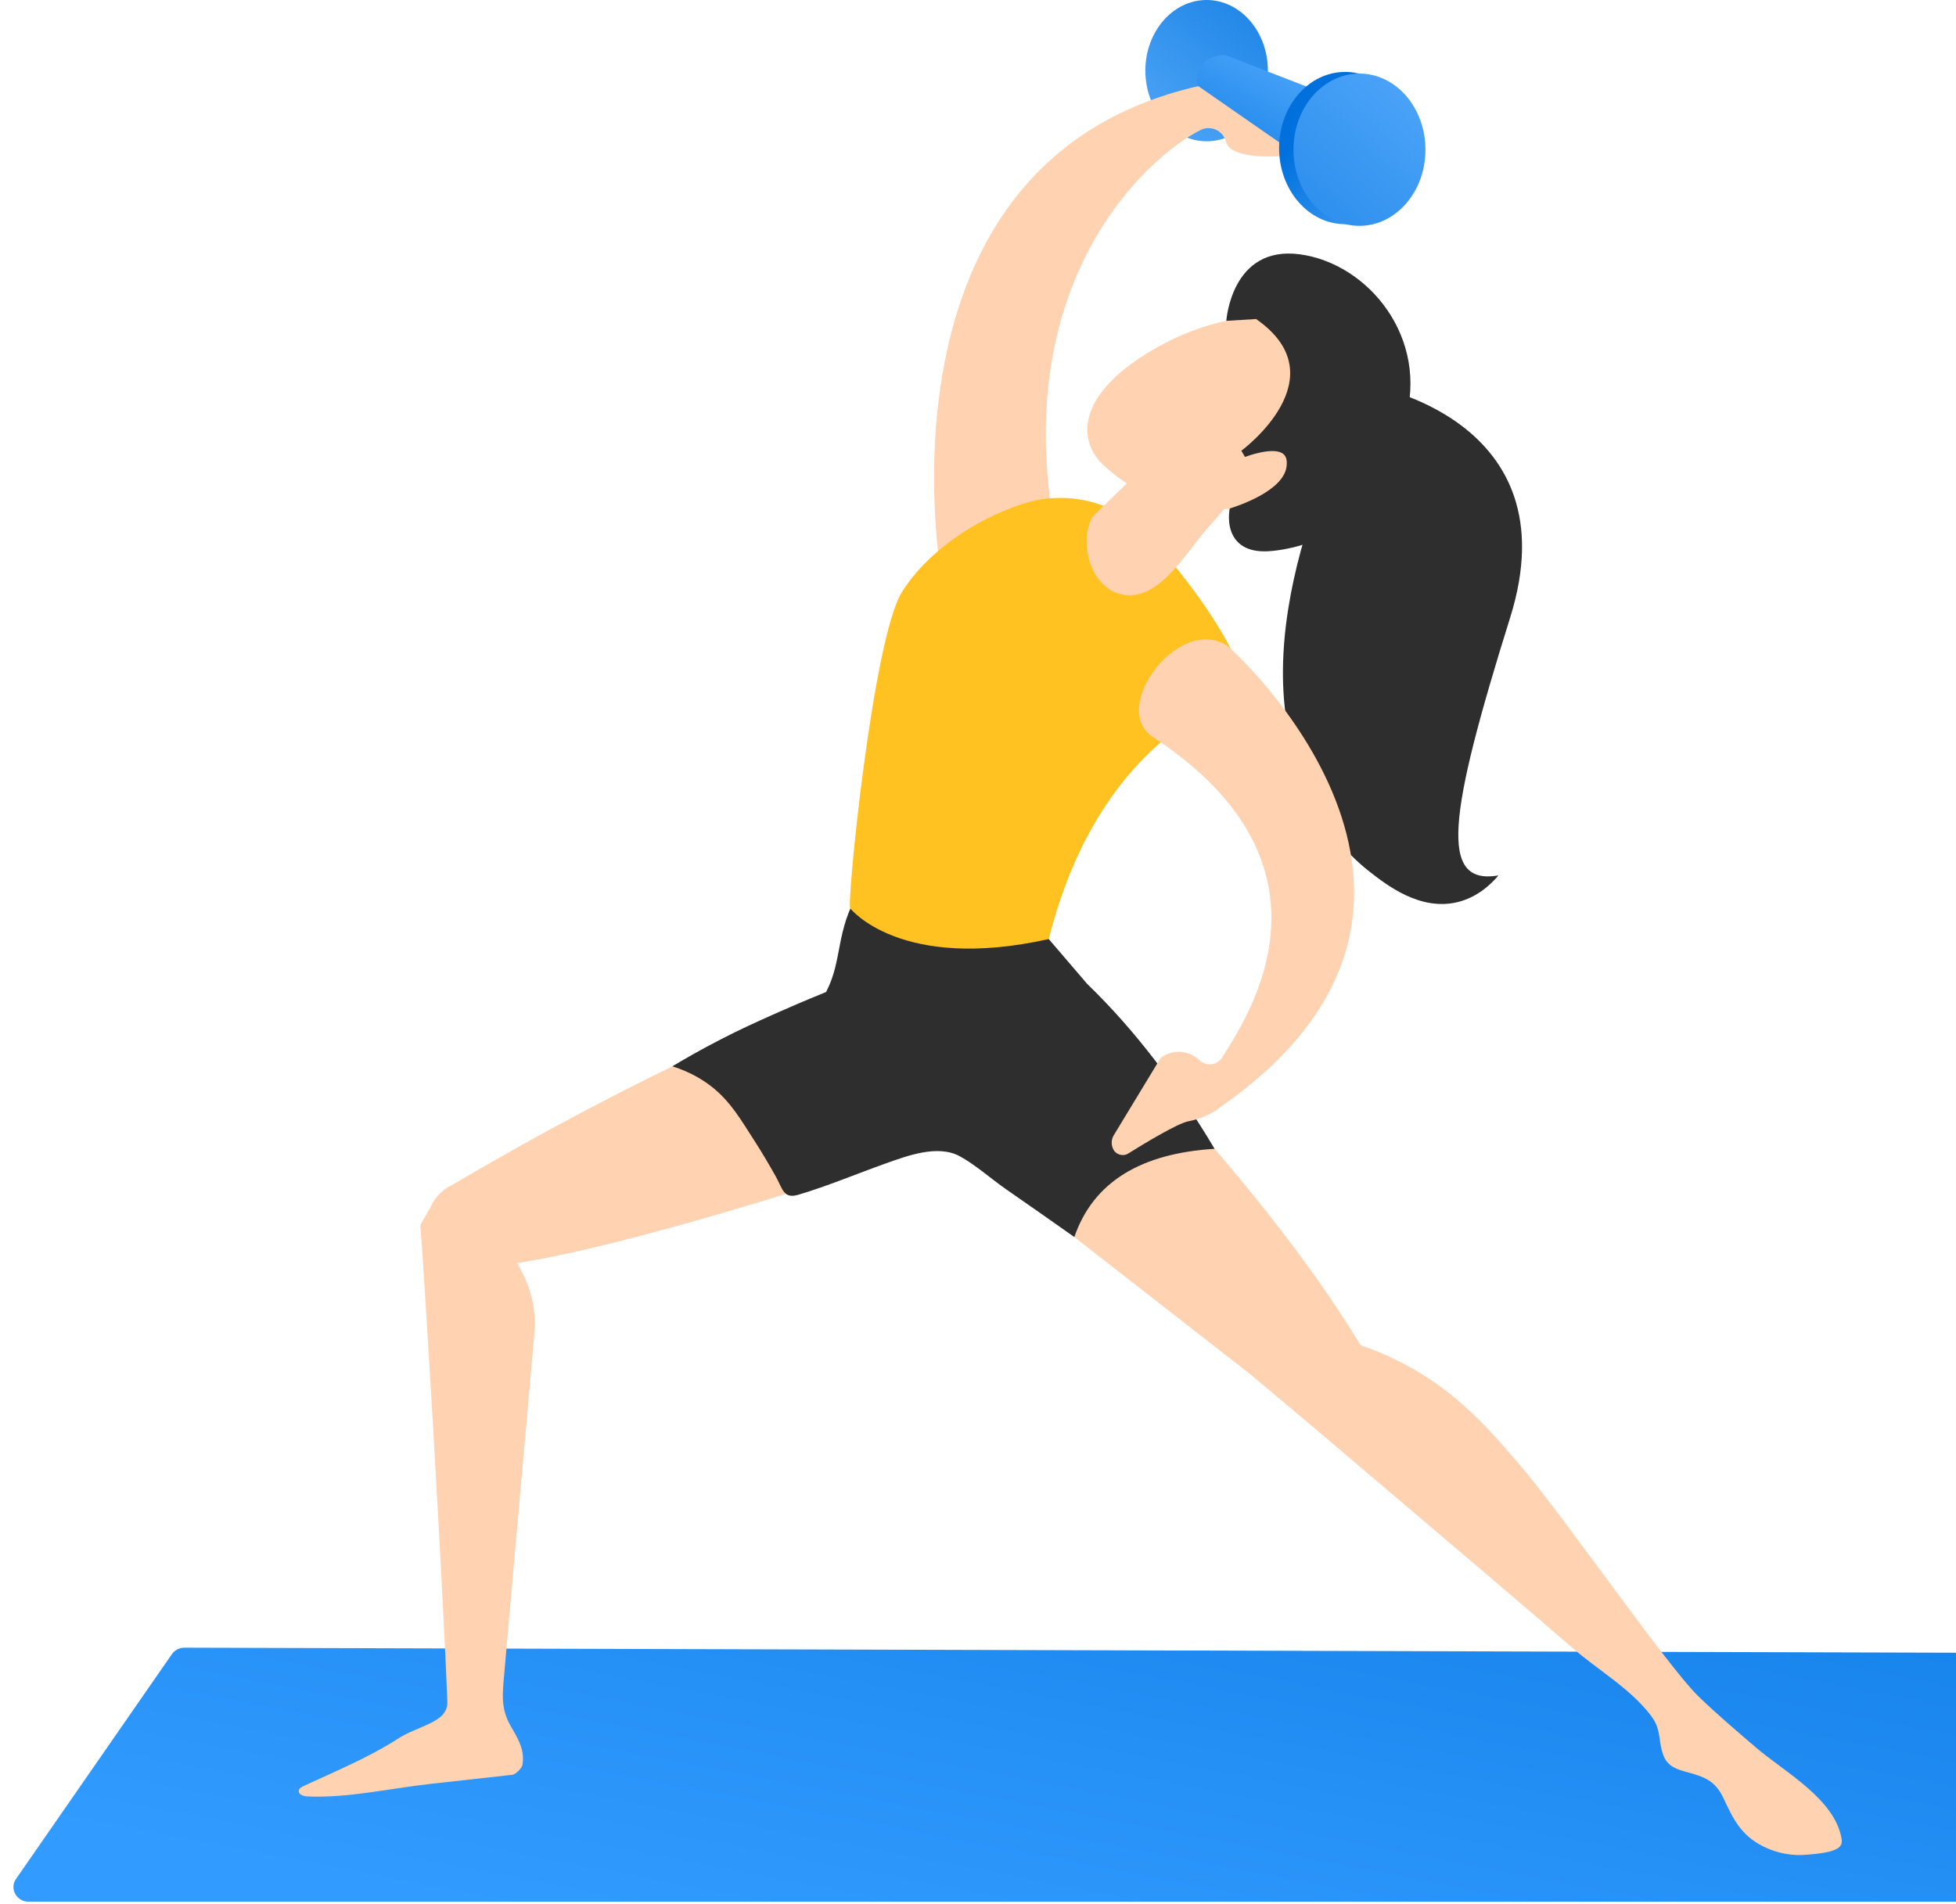 <svg width="114" height="111" viewBox="0 0 114 111" fill="none" xmlns="http://www.w3.org/2000/svg">
<path d="M122.844 110.857H1.679C0.965 110.857 0.54 110.103 0.93 109.534L10.016 96.43C10.182 96.189 10.463 96.045 10.765 96.049L114.056 96.343C114.358 96.343 114.639 96.487 114.801 96.728L123.589 109.538C123.983 110.108 123.558 110.857 122.844 110.857Z" fill="url(#paint0_linear_147_1287)"/>
<path d="M70.324 8.236C72.296 8.236 73.895 6.393 73.895 4.118C73.895 1.844 72.296 0 70.324 0C68.353 0 66.754 1.844 66.754 4.118C66.754 6.393 68.353 8.236 70.324 8.236Z" fill="url(#paint1_linear_147_1287)"/>
<path d="M54.912 33.909C54.912 33.909 49.992 7.798 71.893 4.644C71.893 4.644 72.988 4.429 74.403 4.972C75.117 5.244 77.834 5.266 79.227 5.257C79.674 5.253 80.024 5.638 79.98 6.085C79.945 6.436 79.739 6.742 79.424 6.904L75.218 9.064C74.18 9.165 71.709 9.266 71.451 8.258C71.284 7.614 70.57 7.281 69.974 7.579C66.934 9.086 58.592 16.451 61.593 31.517C61.707 32.082 62.053 30.671 61.532 30.912C59.942 31.653 57.177 34.697 54.912 33.909Z" fill="#FFD3B2"/>
<path d="M30.151 73.627C34.177 73.014 40.806 71.165 46.584 69.356C44.845 66.626 43.263 63.818 41.712 60.957C36.552 63.371 31.444 66.065 26.383 69.062C26.029 69.22 25.718 69.461 25.472 69.75C25.472 69.75 25.468 69.754 25.468 69.759C25.301 69.96 25.166 70.183 25.065 70.424C24.797 70.876 24.495 71.393 24.5 71.445C24.666 73.242 25.779 91.624 26.072 99.199C26.121 100.447 24.298 100.592 23.128 101.398C21.424 102.48 19.514 103.269 17.692 104.114C17.573 104.171 17.437 104.246 17.416 104.377C17.376 104.605 17.687 104.71 17.919 104.719C20.246 104.828 22.756 104.246 25.1 103.987C26.69 103.812 28.28 103.632 29.871 103.457C30.059 103.427 30.418 103.067 30.449 102.879C30.58 102.112 30.287 101.521 29.915 100.881C29.823 100.719 29.726 100.557 29.643 100.391C29.2 99.484 29.292 98.673 29.376 97.714C29.472 96.636 29.568 95.558 29.66 94.481C29.901 91.764 30.142 89.048 30.383 86.332C30.585 84.062 30.786 81.793 30.988 79.524C31.04 78.924 31.093 78.323 31.146 77.723C31.255 76.496 31.005 75.27 30.436 74.179L30.151 73.627Z" fill="#FFD3B2"/>
<path d="M107.331 107.186C106.95 104.877 103.98 103.269 102.359 101.885C101.211 100.899 100.05 99.918 98.963 98.862C97.163 97.105 91.034 88.251 88.532 85.338C86.32 82.757 83.902 80.001 79.302 78.42C76.266 73.421 72.029 68.168 66.943 62.648C64.135 64.725 61.226 66.705 58.549 68.944L72.84 80.085C75.569 82.367 78.29 84.667 80.997 86.976C84.559 90.008 88.138 93.026 91.678 96.088C93.176 97.385 94.972 98.393 96.199 99.979C96.874 100.851 96.607 101.451 96.957 102.353C97.255 103.111 98 103.199 98.692 103.405C99.555 103.663 100.046 103.97 100.449 104.824C101.018 106.038 101.465 106.984 102.762 107.632C103.564 108.035 104.497 108.211 105.39 108.11C105.837 108.062 107.112 108 107.305 107.523C107.358 107.418 107.349 107.299 107.331 107.186Z" fill="#FFD3B2"/>
<path d="M39.189 62.158C40.267 62.499 40.998 62.977 41.436 63.314C42.571 64.19 43.184 65.281 43.964 66.49C44.402 67.169 44.814 67.866 45.209 68.571C45.625 69.316 45.66 69.903 46.532 69.645C48.249 69.136 49.931 68.422 51.618 67.822C52.862 67.38 54.65 66.705 55.929 67.397C56.853 67.897 57.764 68.72 58.641 69.329C59.968 70.249 61.295 71.178 62.614 72.111C63.727 68.878 66.522 67.231 70.789 66.968C68.607 63.301 66.163 60.059 63.368 57.36L59.994 53.422L50.098 51.915C48.669 54.272 49.129 55.967 48.144 57.829C46.886 58.337 45.831 58.797 45.025 59.157C44.043 59.599 43.158 59.993 42.015 60.585C40.845 61.185 39.886 61.741 39.189 62.158Z" fill="#2E2E2E"/>
<path d="M61.124 54.74C64.274 42.189 72.843 40.353 72.843 40.353C71.678 36.927 69.12 33.624 67.047 31.346C65.177 29.287 62.272 28.512 59.626 29.366C56.712 30.308 53.987 32.244 52.568 34.509C50.855 37.243 49.309 52.962 49.558 52.958C49.563 52.958 52.472 56.673 61.124 54.74Z" fill="url(#paint2_linear_147_1287)"/>
<path d="M73.177 27.587C72.208 28.695 71.24 29.804 70.272 30.912C69.037 32.327 67.341 35.385 65.081 34.566C63.543 34.005 62.938 31.71 63.587 30.295C63.648 30.163 63.74 30.054 63.845 29.953L69.295 24.661C69.729 24.24 70.386 24.157 70.907 24.459L72.809 25.55C73.545 25.962 73.72 26.939 73.177 27.587Z" fill="#FFD3B2"/>
<path d="M79.757 22.448C79.757 22.448 91.647 24.38 88.02 35.986C84.392 47.591 83.858 51.621 87.332 51.034C86.903 51.542 86.123 52.292 84.975 52.581C82.789 53.128 80.835 51.604 79.81 50.802C76.844 48.484 75.828 45.251 75.477 44.147C72.708 35.355 78.938 23.912 79.757 22.448Z" fill="#2E2E2E"/>
<path d="M74.846 18.527C74.846 18.527 71.442 17.857 67.052 20.473C62.662 23.088 62.816 25.765 64.345 27.145C65.869 28.529 68.423 30.198 72.769 29.528C77.111 28.862 79.187 19.53 74.846 18.527Z" fill="#FFD3B2"/>
<path d="M72.349 26.273C72.349 26.273 78.132 22.019 73.207 18.597L71.473 18.703C71.473 18.703 71.762 14.287 75.757 14.825C79.748 15.36 83.323 19.697 81.877 24.586C80.432 29.475 77.926 31.578 74.509 32.073C73.707 32.192 72.713 32.222 72.099 31.552C71.49 30.886 71.626 29.892 71.67 29.642C72.029 29.532 74.829 28.643 74.986 27.171C74.999 27.04 75.034 26.715 74.842 26.509C74.325 25.957 72.559 26.637 72.559 26.637L72.349 26.273Z" fill="#2E2E2E"/>
<path d="M71.595 37.69C71.595 37.69 88.365 52.532 71.152 64.515C71.152 64.515 70.478 65.132 69.255 65.365C68.638 65.483 66.728 66.635 65.759 67.24C65.448 67.432 65.037 67.314 64.879 66.985C64.752 66.727 64.765 66.42 64.914 66.175L67.648 61.667C68.331 61.15 69.29 61.207 69.904 61.803C70.298 62.184 70.938 62.105 71.227 61.645C72.708 59.284 78.679 50.495 67.192 42.96C64.612 41.256 68.773 35.723 71.595 37.69Z" fill="#FFD3B2"/>
<path d="M74.916 8.547L69.746 4.955C69.667 4.048 70.167 3.242 71.389 3.203L76.287 5.099L74.916 8.547Z" fill="url(#paint3_linear_147_1287)"/>
<path d="M78.394 13.068C80.519 13.068 82.241 11.082 82.241 8.63C82.241 6.179 80.519 4.192 78.394 4.192C76.27 4.192 74.548 6.179 74.548 8.63C74.548 11.082 76.27 13.068 78.394 13.068Z" fill="url(#paint4_linear_147_1287)"/>
<path d="M79.231 13.165C81.356 13.165 83.078 11.178 83.078 8.727C83.078 6.276 81.356 4.289 79.231 4.289C77.107 4.289 75.385 6.276 75.385 8.727C75.385 11.178 77.107 13.165 79.231 13.165Z" fill="url(#paint5_linear_147_1287)"/>
<defs>
<linearGradient id="paint0_linear_147_1287" x1="60.825" y1="117.482" x2="71.934" y2="59.715" gradientUnits="userSpaceOnUse">
<stop stop-color="#329BFF"/>
<stop offset="1" stop-color="#0071DC"/>
</linearGradient>
<linearGradient id="paint1_linear_147_1287" x1="64.145" y1="11.874" x2="77.23" y2="-4.55" gradientUnits="userSpaceOnUse">
<stop stop-color="#66B5FF"/>
<stop offset="1" stop-color="#0071DC"/>
</linearGradient>
<linearGradient id="paint2_linear_147_1287" x1="180.52" y1="2.576" x2="137.149" y2="16.826" gradientUnits="userSpaceOnUse">
<stop stop-color="#FFCC44"/>
<stop offset="1" stop-color="#FFC221"/>
</linearGradient>
<linearGradient id="paint3_linear_147_1287" x1="76.107" y1="1.804" x2="69.829" y2="13.058" gradientUnits="userSpaceOnUse">
<stop stop-color="#56ADFF"/>
<stop offset="1" stop-color="#0071DC"/>
</linearGradient>
<linearGradient id="paint4_linear_147_1287" x1="83.365" y1="13.996" x2="76.946" y2="7.067" gradientUnits="userSpaceOnUse">
<stop stop-color="#56ADFF"/>
<stop offset="1" stop-color="#0071DC"/>
</linearGradient>
<linearGradient id="paint5_linear_147_1287" x1="86.198" y1="0.805" x2="66.819" y2="22.848" gradientUnits="userSpaceOnUse">
<stop stop-color="#5EB0FF"/>
<stop offset="1" stop-color="#0071DC"/>
</linearGradient>
</defs>
</svg>
